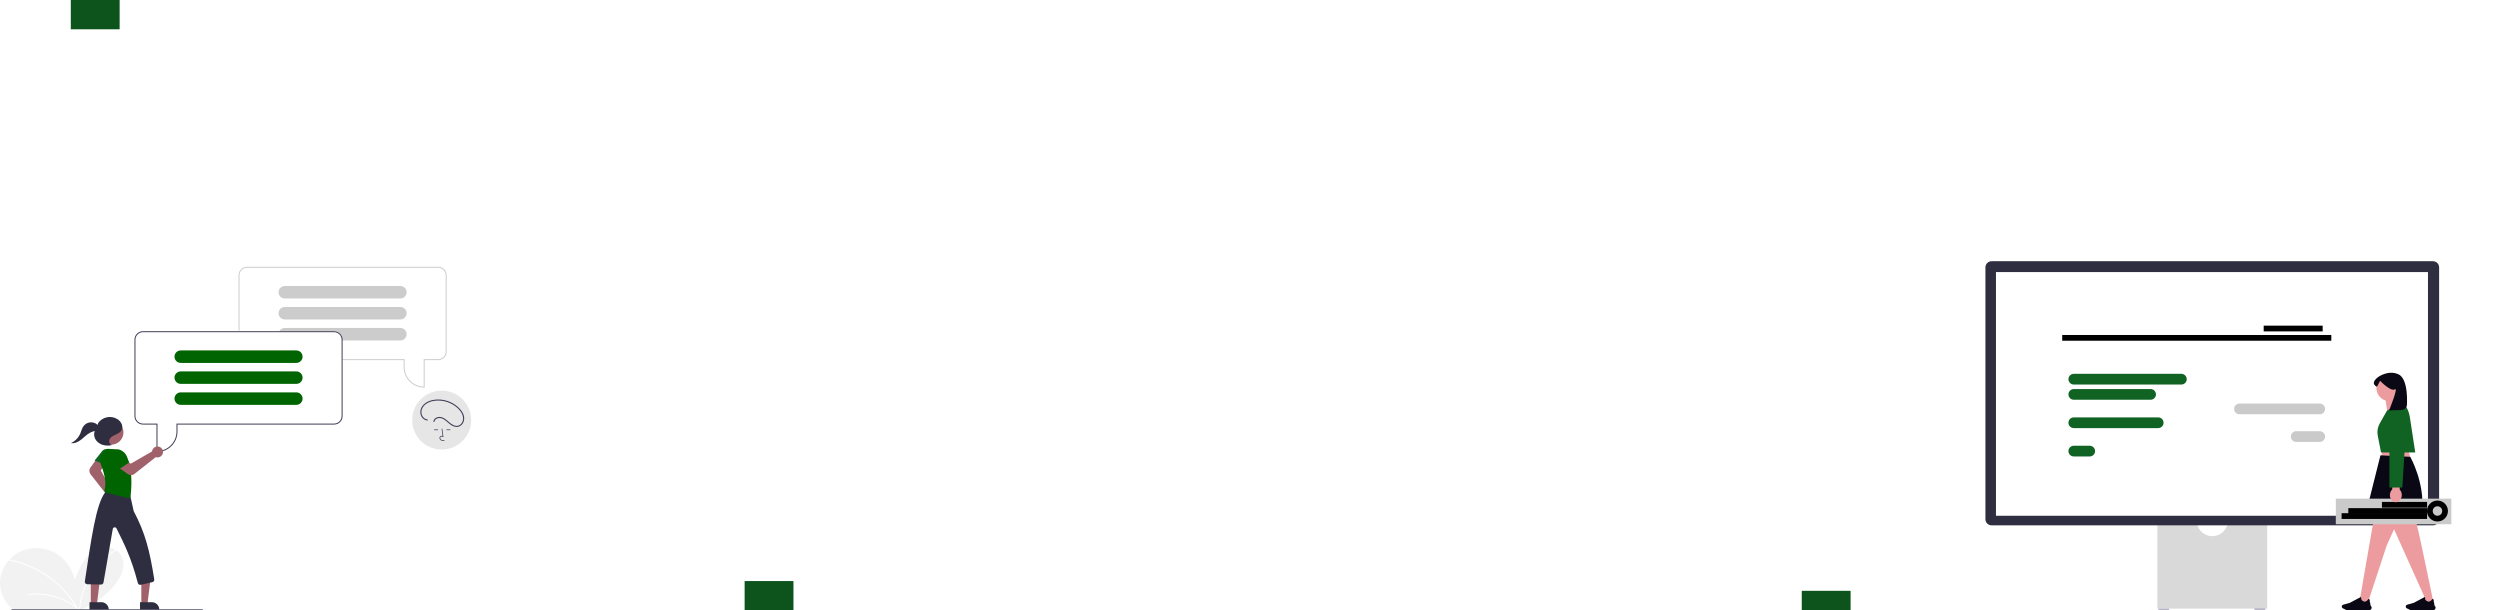 <svg width="1024" height="250" viewBox="0 0 1024 250" fill="none" xmlns="http://www.w3.org/2000/svg">
<rect x="0" y="0" width="1024" height="250" fill="#808080" stroke="none"/>
<g clip-path="url(#clip0_14_2)">
<rect width="1024" height="250" fill="white"/>
<g clip-path="url(#clip1_14_2)">
<rect width="193" height="140.729" transform="translate(0 109.271)" fill="white"/>
<path d="M173.941 158.772H173.736C171.508 158.769 169.372 157.885 167.797 156.312C166.222 154.74 165.336 152.608 165.333 150.385V147.521H140.33V147.112H165.743V150.385C165.745 152.465 166.56 154.461 168.015 155.95C169.469 157.44 171.448 158.304 173.531 158.36V147.112H179.474C180.289 147.111 181.07 146.788 181.647 146.213C182.223 145.637 182.547 144.858 182.548 144.044V112.748C182.547 111.935 182.223 111.155 181.647 110.58C181.07 110.004 180.289 109.681 179.474 109.68H101.187C100.372 109.681 99.591 110.004 99.014 110.58C98.438 111.155 98.114 111.935 98.113 112.748V135.453H97.703V112.748C97.704 111.826 98.071 110.942 98.725 110.29C99.378 109.639 100.263 109.272 101.187 109.271H179.474C180.398 109.272 181.283 109.639 181.936 110.29C182.589 110.942 182.957 111.826 182.958 112.748V144.044C182.957 144.966 182.589 145.85 181.936 146.502C181.283 147.154 180.398 147.52 179.474 147.521H173.941V158.772Z" fill="#CCCCCC"/>
<path d="M166.558 119.603C166.533 118.943 166.252 118.318 165.775 117.86C165.298 117.402 164.663 117.146 164.001 117.146H116.66C115.98 117.146 115.329 117.415 114.848 117.895C114.368 118.374 114.098 119.025 114.098 119.703C114.098 120.381 114.368 121.031 114.848 121.511C115.329 121.99 115.98 122.26 116.66 122.26H164.001C164.68 122.259 165.331 121.989 165.811 121.51C166.291 121.03 166.562 120.381 166.563 119.703C166.563 119.669 166.562 119.636 166.558 119.603Z" fill="#CCCCCC"/>
<path d="M166.558 128.194C166.533 127.534 166.252 126.909 165.775 126.451C165.298 125.993 164.663 125.737 164.001 125.737H116.66C115.98 125.737 115.329 126.006 114.848 126.486C114.368 126.965 114.098 127.616 114.098 128.294C114.098 128.972 114.368 129.622 114.848 130.102C115.329 130.581 115.98 130.851 116.66 130.851H164.001C164.68 130.85 165.331 130.58 165.811 130.101C166.291 129.621 166.562 128.972 166.563 128.294C166.563 128.26 166.562 128.227 166.558 128.194Z" fill="#CCCCCC"/>
<path d="M166.559 136.785C166.533 136.125 166.252 135.5 165.775 135.042C165.299 134.584 164.663 134.328 164.001 134.328H116.66C116.284 134.328 115.914 134.41 115.574 134.57C115.234 134.729 114.933 134.96 114.693 135.248C114.587 135.376 114.494 135.513 114.414 135.658H137.051C137.866 135.659 138.648 135.982 139.224 136.557C139.8 137.133 140.125 137.912 140.126 138.726V139.442H164.001C164.68 139.441 165.331 139.171 165.811 138.692C166.292 138.212 166.562 137.563 166.563 136.885C166.564 136.851 166.562 136.818 166.559 136.785Z" fill="#CCCCCC"/>
<path d="M5.025 249.326C5.136 249.417 5.248 249.505 5.362 249.591H33.521C33.731 249.505 33.94 249.416 34.148 249.326C37.121 248.035 39.888 246.315 42.361 244.223C44.002 242.834 45.513 241.401 46.608 240.057C48.136 238.182 49.543 236.139 50.197 233.812C50.85 231.484 50.656 228.816 49.197 226.885C48.745 226.291 48.19 225.784 47.557 225.387C47.452 225.321 47.346 225.257 47.237 225.197C45.422 224.222 43.305 223.968 41.31 224.486C38.49 225.213 36.146 227.244 34.473 229.626C32.8 232.007 31.715 234.742 30.645 237.446C29.559 232.619 26.271 228.296 21.829 226.098C17.389 223.9 11.873 223.927 7.527 226.308C6.159 227.061 4.924 228.032 3.87 229.183C3.765 229.295 3.663 229.41 3.562 229.527C1.442 231.977 0.116 235.114 0.007 238.349C-0.042 240.438 0.384 242.511 1.253 244.413C2.122 246.314 3.412 247.994 5.025 249.326Z" fill="#F2F2F2"/>
<path d="M32.396 249.591H32.794C32.799 249.502 32.806 249.415 32.814 249.326C32.953 247.593 33.244 245.876 33.685 244.193C34.695 240.353 36.42 236.737 38.77 233.534C41.113 230.32 44.068 227.598 47.465 225.523C47.489 225.509 47.511 225.489 47.527 225.466C47.543 225.442 47.553 225.415 47.557 225.387C47.564 225.35 47.56 225.312 47.545 225.277C47.531 225.242 47.507 225.212 47.476 225.191C47.446 225.169 47.409 225.157 47.372 225.155C47.334 225.153 47.297 225.162 47.264 225.18C47.255 225.185 47.246 225.191 47.237 225.197C45.313 226.368 43.527 227.751 41.912 229.32C39.024 232.133 36.695 235.465 35.048 239.142C33.595 242.362 32.705 245.806 32.417 249.326C32.409 249.415 32.402 249.503 32.396 249.591Z" fill="white"/>
<path d="M3.562 229.527C3.565 229.529 3.568 229.53 3.571 229.53C3.862 229.583 4.154 229.638 4.443 229.698C6.818 230.185 9.144 230.89 11.389 231.803C13.629 232.716 15.784 233.824 17.827 235.115C19.874 236.406 21.804 237.873 23.595 239.498C25.386 241.121 27.029 242.9 28.505 244.813C29.608 246.247 30.611 247.755 31.506 249.326C31.557 249.413 31.606 249.502 31.655 249.591H32.11C32.062 249.502 32.013 249.413 31.963 249.326C30.879 247.401 29.637 245.569 28.249 243.85C26.713 241.948 25.012 240.185 23.163 238.584C21.327 236.992 19.356 235.561 17.272 234.307C15.18 233.049 12.981 231.978 10.699 231.106C8.485 230.262 6.199 229.618 3.87 229.183C3.805 229.171 3.741 229.159 3.676 229.147C3.428 229.102 3.321 229.475 3.562 229.527Z" fill="white"/>
<path d="M11.48 243.357C14.253 242.977 17.07 243.04 19.823 243.545C22.567 244.046 25.218 244.971 27.677 246.286C29.059 247.027 30.371 247.892 31.597 248.871C31.797 249.03 31.514 249.31 31.315 249.152C29.165 247.445 26.755 246.092 24.175 245.146C21.617 244.201 18.928 243.657 16.203 243.532C14.661 243.461 13.116 243.531 11.586 243.741C11.536 243.753 11.482 243.745 11.436 243.719C11.391 243.694 11.357 243.652 11.341 243.602C11.328 243.551 11.335 243.497 11.361 243.451C11.387 243.405 11.43 243.372 11.48 243.357Z" fill="white"/>
<path d="M136.846 135.658H58.559C57.636 135.659 56.75 136.026 56.097 136.677C55.444 137.329 55.077 138.213 55.075 139.135V170.431C55.077 171.353 55.444 172.236 56.097 172.888C56.75 173.54 57.636 173.907 58.559 173.908H64.093V185.158H64.298C66.525 185.156 68.661 184.272 70.237 182.699C71.812 181.127 72.698 178.995 72.7 176.772V173.908H136.846C137.77 173.907 138.655 173.54 139.309 172.888C139.962 172.236 140.329 171.353 140.33 170.431V139.135C140.329 138.213 139.962 137.329 139.309 136.677C138.655 136.026 137.77 135.659 136.846 135.658ZM139.921 170.431C139.92 171.244 139.595 172.024 139.019 172.599C138.443 173.174 137.661 173.498 136.846 173.499H72.29V176.772C72.288 178.851 71.472 180.848 70.018 182.337C68.564 183.826 66.585 184.691 64.503 184.747V173.499H58.559C57.744 173.498 56.963 173.174 56.387 172.599C55.81 172.024 55.486 171.244 55.485 170.431V139.135C55.486 138.321 55.81 137.542 56.387 136.966C56.963 136.391 57.744 136.068 58.559 136.067H136.846C137.661 136.068 138.443 136.391 139.019 136.966C139.595 137.542 139.92 138.321 139.921 139.135V170.431Z" fill="#3F3D56"/>
<path d="M121.374 143.533H74.032C73.371 143.533 72.735 143.789 72.258 144.247C71.781 144.705 71.501 145.329 71.475 145.989C71.471 146.023 71.47 146.056 71.471 146.09C71.472 146.767 71.742 147.417 72.222 147.896C72.702 148.376 73.353 148.645 74.032 148.646H121.374C122.053 148.646 122.705 148.377 123.185 147.897C123.665 147.418 123.935 146.768 123.935 146.09C123.935 145.411 123.665 144.761 123.185 144.282C122.705 143.802 122.053 143.533 121.374 143.533Z" fill="#006400"/>
<path d="M121.374 152.124H74.032C73.371 152.124 72.735 152.38 72.258 152.838C71.781 153.296 71.501 153.92 71.475 154.58C71.471 154.614 71.47 154.647 71.471 154.681C71.472 155.358 71.742 156.008 72.222 156.487C72.702 156.967 73.353 157.236 74.032 157.237H121.374C122.053 157.237 122.705 156.968 123.185 156.489C123.665 156.009 123.935 155.359 123.935 154.681C123.935 154.002 123.665 153.352 123.185 152.873C122.705 152.393 122.053 152.124 121.374 152.124Z" fill="#006400"/>
<path d="M121.374 160.715H74.032C73.371 160.715 72.735 160.971 72.258 161.429C71.781 161.887 71.501 162.511 71.475 163.171C71.471 163.205 71.47 163.238 71.471 163.272C71.472 163.949 71.742 164.599 72.222 165.078C72.702 165.558 73.353 165.827 74.032 165.828H121.374C122.053 165.828 122.705 165.559 123.185 165.08C123.665 164.6 123.935 163.95 123.935 163.272C123.935 162.593 123.665 161.943 123.185 161.464C122.705 160.984 122.053 160.715 121.374 160.715Z" fill="#006400"/>
<path d="M46.056 205.965C45.963 205.965 45.871 205.959 45.78 205.948C45.464 205.909 45.161 205.804 44.889 205.64C44.617 205.477 44.383 205.257 44.201 204.997C44.02 204.736 43.896 204.44 43.838 204.129C43.779 203.817 43.787 203.497 43.861 203.188C43.879 203.117 43.9 203.046 43.925 202.977L37.087 194.24C36.786 193.852 36.618 193.378 36.609 192.887C36.599 192.397 36.748 191.916 37.034 191.517L39.429 188.197L42.56 190.608L41.302 192.764L46.282 201.478C46.383 201.487 46.482 201.503 46.58 201.526C47.117 201.655 47.587 201.975 47.903 202.427C48.218 202.879 48.357 203.431 48.292 203.978C48.228 204.525 47.965 205.029 47.552 205.395C47.14 205.762 46.608 205.964 46.056 205.965Z" fill="#A0616A"/>
<path d="M57.889 247.365L60.401 247.365L61.597 237.692L57.888 237.692L57.889 247.365Z" fill="#A0616A"/>
<path d="M65.247 249.693L57.35 249.694L57.35 246.648L62.196 246.648C62.596 246.648 62.993 246.727 63.363 246.88C63.733 247.033 64.07 247.257 64.353 247.54C64.636 247.823 64.861 248.158 65.014 248.528C65.168 248.897 65.247 249.293 65.247 249.693Z" fill="#2F2E41"/>
<path d="M37.19 247.365L39.702 247.365L40.898 237.692L37.19 237.692L37.19 247.365Z" fill="#A0616A"/>
<path d="M44.548 249.693L36.651 249.694L36.651 246.648L41.497 246.648C41.898 246.648 42.294 246.727 42.664 246.88C43.035 247.033 43.371 247.257 43.654 247.54C43.938 247.823 44.162 248.158 44.316 248.528C44.469 248.897 44.548 249.293 44.548 249.693Z" fill="#2F2E41"/>
<path d="M38.732 188.668L44.373 190.808L45.75 186.989C45.933 186.482 45.93 185.927 45.743 185.422C45.555 184.916 45.195 184.494 44.725 184.228C44.25 183.959 43.694 183.869 43.158 183.973C42.622 184.078 42.141 184.37 41.802 184.798L38.732 188.668Z" fill="#106322"/>
<path d="M57.442 239.557C57.217 239.557 56.998 239.482 56.82 239.344C56.642 239.206 56.516 239.013 56.46 238.795C53.647 228.054 50.791 222.67 47.728 216.445C47.651 216.289 47.527 216.162 47.374 216.083C47.22 216.003 47.044 215.974 46.873 216C46.702 216.027 46.543 216.107 46.421 216.229C46.298 216.352 46.218 216.51 46.192 216.681L42.396 238.578C42.358 238.822 42.232 239.044 42.042 239.203C41.853 239.361 41.611 239.446 41.364 239.44L35.728 239.303C35.591 239.3 35.456 239.27 35.332 239.214C35.207 239.157 35.095 239.077 35.003 238.976C34.905 238.879 34.831 238.762 34.784 238.633C34.738 238.504 34.721 238.366 34.736 238.23C37.288 221.427 39.298 206.218 43.163 201.578C43.27 201.477 43.393 201.393 43.527 201.331L43.41 201.313C43.376 201.308 43.287 201.294 43.286 201.205L43.285 201.118L43.373 201.102C43.514 201.097 43.654 201.118 43.787 201.164L52.609 202.519C52.853 202.556 53.075 202.681 53.234 202.87C53.393 203.059 53.478 203.3 53.472 203.546C53.952 205.786 54.687 209.166 54.753 209.332C59.459 218.263 61.286 225.296 63.184 237.305C63.223 237.559 63.164 237.819 63.02 238.032C62.875 238.246 62.654 238.396 62.403 238.454L57.672 239.531C57.596 239.548 57.519 239.557 57.442 239.557Z" fill="#2F2E41"/>
<path d="M52.491 203.983C52.412 203.983 52.333 203.974 52.256 203.955L43.571 201.893C43.438 201.862 43.313 201.804 43.203 201.723C43.093 201.642 43.001 201.539 42.933 201.421C42.862 201.299 42.817 201.164 42.8 201.024C42.783 200.884 42.794 200.742 42.834 200.606C43.77 197.366 42.542 193.348 41.075 189.49C40.889 188.362 41.072 187.203 41.597 186.187C42.121 185.17 42.961 184.35 43.99 183.847L44.013 183.835L48.573 184.065C49.322 184.261 50.016 184.624 50.604 185.126C51.192 185.629 51.659 186.257 51.968 186.965C53.726 191.071 54.229 196.339 53.507 203.071C53.48 203.321 53.362 203.553 53.174 203.721C52.987 203.889 52.744 203.983 52.491 203.983Z" fill="#006400"/>
<path d="M53.66 194.612C53.196 194.613 52.744 194.469 52.366 194.201L49.002 191.808L51.402 188.672L53.569 189.917L62.275 184.904C62.284 184.804 62.299 184.705 62.322 184.607C62.424 184.174 62.652 183.781 62.978 183.477C63.304 183.173 63.713 182.973 64.153 182.901C64.593 182.83 65.045 182.89 65.451 183.074C65.856 183.259 66.198 183.559 66.433 183.937C66.668 184.316 66.785 184.755 66.769 185.2C66.754 185.644 66.607 186.075 66.347 186.436C66.086 186.797 65.724 187.073 65.307 187.229C64.889 187.385 64.435 187.414 64.001 187.312C63.929 187.295 63.858 187.274 63.788 187.25L55.042 194.136C54.648 194.445 54.161 194.613 53.66 194.612Z" fill="#A0616A"/>
<path d="M47.935 192.785L52.925 189.398L50.58 186.083C50.269 185.643 49.812 185.327 49.289 185.19C48.767 185.054 48.213 185.107 47.726 185.338C47.233 185.573 46.84 185.976 46.618 186.474C46.397 186.972 46.361 187.533 46.518 188.055L47.935 192.785Z" fill="#006400"/>
<path d="M45.535 182.136C48.315 182.136 50.569 179.886 50.569 177.112C50.569 174.337 48.315 172.088 45.535 172.088C42.755 172.088 40.502 174.337 40.502 177.112C40.502 179.886 42.755 182.136 45.535 182.136Z" fill="#A0616A"/>
<path d="M45.996 182.252C45.241 182.248 44.658 181.455 44.692 180.701C44.726 179.948 45.233 179.285 45.843 178.841C46.454 178.397 47.17 178.127 47.851 177.801C48.532 177.474 49.208 177.067 49.628 176.441C49.882 176.031 50.034 175.566 50.07 175.085C50.107 174.604 50.027 174.122 49.838 173.678C49.446 172.791 48.775 172.057 47.925 171.587C46.663 170.85 45.169 170.614 43.741 170.927C42.312 171.24 41.055 172.078 40.218 173.275L39.355 175.618C38.477 176.673 38.337 178.239 38.877 179.501C39.418 180.762 40.568 181.711 41.866 182.162C43.182 182.585 44.592 182.627 45.932 182.284" fill="#2F2E41"/>
<path d="M40.557 174.73C40.213 174.199 39.742 173.761 39.188 173.455C38.633 173.148 38.012 172.983 37.378 172.972C36.745 172.962 36.118 173.108 35.554 173.396C34.99 173.685 34.506 174.108 34.145 174.627C33.539 175.496 33.319 176.568 32.903 177.542C32.149 179.286 30.777 180.692 29.05 181.49C30.562 181.756 32.069 180.988 33.277 180.043C34.486 179.099 35.549 177.946 36.903 177.224C37.968 176.657 39.164 176.383 40.37 176.429" fill="#2F2E41"/>
<path d="M82.925 250H4.843C4.789 250 4.737 249.978 4.698 249.94C4.66 249.902 4.638 249.85 4.638 249.795C4.638 249.741 4.66 249.689 4.698 249.651C4.737 249.612 4.789 249.591 4.843 249.591H82.925C82.98 249.591 83.032 249.612 83.07 249.651C83.109 249.689 83.13 249.741 83.13 249.795C83.13 249.85 83.109 249.902 83.07 249.94C83.032 249.978 82.98 250 82.925 250Z" fill="#3F3D56"/>
<path d="M180.909 184.135C187.587 184.135 193 178.732 193 172.067C193 165.402 187.587 159.999 180.909 159.999C174.231 159.999 168.817 165.402 168.817 172.067C168.817 178.732 174.231 184.135 180.909 184.135Z" fill="#E6E6E6"/>
<path d="M182.062 180.669C181.569 180.655 180.956 180.638 180.484 180.294C180.344 180.187 180.228 180.051 180.146 179.895C180.064 179.739 180.016 179.567 180.008 179.391C179.999 179.266 180.02 179.141 180.068 179.025C180.116 178.909 180.19 178.806 180.285 178.723C180.425 178.618 180.59 178.55 180.764 178.526C180.938 178.501 181.115 178.519 181.279 178.58L180.877 175.648L181.173 175.608L181.645 179.055L181.399 178.942C181.113 178.811 180.721 178.745 180.477 178.95C180.417 179.004 180.371 179.071 180.341 179.145C180.311 179.22 180.299 179.301 180.305 179.381C180.313 179.512 180.348 179.64 180.409 179.756C180.47 179.872 180.556 179.974 180.66 180.054C181.027 180.322 181.516 180.356 182.07 180.372L182.062 180.669Z" fill="#3F3D56"/>
<path d="M179.418 175.901H177.813V176.198H179.418V175.901Z" fill="#3F3D56"/>
<path d="M184.482 175.901H182.878V176.198H184.482V175.901Z" fill="#3F3D56"/>
<path d="M175.026 171.795C173.734 171.648 172.734 170.413 172.624 169.159C172.493 167.668 173.363 166.251 174.557 165.414C175.805 164.539 177.361 164.174 178.866 164.093C181.802 163.948 184.687 164.897 186.961 166.756C188.088 167.691 189.142 168.882 189.541 170.32C189.887 171.569 189.605 172.985 188.599 173.859C188.35 174.074 188.059 174.234 187.745 174.331C187.43 174.428 187.099 174.458 186.773 174.421C185.992 174.34 185.271 173.93 184.647 173.477C183.434 172.596 182.438 171.37 180.959 170.91C179.875 170.572 178.469 170.869 177.806 171.848C177.656 172.072 177.559 172.327 177.521 172.594C177.508 172.651 177.516 172.711 177.545 172.762C177.574 172.812 177.621 172.851 177.678 172.868C177.735 172.883 177.796 172.876 177.847 172.846C177.898 172.817 177.936 172.769 177.952 172.712C178.126 171.48 179.644 171.02 180.71 171.302C182.263 171.712 183.306 173.095 184.58 173.974C185.24 174.465 186.017 174.775 186.834 174.872C187.542 174.928 188.245 174.712 188.8 174.269C189.889 173.411 190.305 171.935 190.065 170.607C189.786 169.068 188.748 167.749 187.61 166.728C185.302 164.68 182.305 163.575 179.218 163.634C177.643 163.67 176 163.995 174.643 164.825C173.327 165.631 172.31 166.979 172.177 168.547C172.06 169.926 172.801 171.369 174.074 171.973C174.374 172.115 174.696 172.206 175.026 172.241C175.311 172.274 175.309 171.827 175.026 171.795Z" fill="#3F3D56"/>
</g>
<g clip-path="url(#clip2_14_2)">
<rect width="234" height="143.457" transform="matrix(-1 0 0 1 1024 107)" fill="white"/>
<path d="M899.833 214.262C900.334 217.295 902.975 219.618 906.149 219.618C909.322 219.618 911.966 217.295 912.464 214.262H928.626V249.276H883.671V214.262L899.833 214.262Z" fill="#D9D9D9"/>
<path d="M923.401 249.146H927.844V249.93H923.401V249.146Z" fill="#B6B3C5"/>
<path d="M884.065 249.276H888.508V250.061H884.065V249.276Z" fill="#B6B3C5"/>
<path d="M815.739 215.177H996.558C997.941 215.177 999.066 214.052 999.066 212.67V109.507C999.066 108.125 997.941 107 996.558 107H815.739C814.356 107 813.231 108.125 813.231 109.507V212.672C813.231 214.055 814.356 215.179 815.739 215.179L815.739 215.177Z" fill="#2F2E41"/>
<path d="M817.547 111.442H994.492V211.256H817.547V111.442Z" fill="white"/>
<path d="M1024 250.199C1024 250.341 1023.89 250.457 1023.74 250.457H790.258C790.116 250.457 790 250.344 790 250.199C790 250.055 790.113 249.942 790.258 249.942H1023.74C1023.88 249.942 1024 250.055 1024 250.199Z" fill="#2F2E43"/>
<path d="M849.43 153.117H893.49C894.703 153.117 895.686 154.099 895.686 155.312V155.312C895.686 156.524 894.703 157.507 893.49 157.507H849.43C848.217 157.507 847.234 156.524 847.234 155.312C847.234 154.099 848.217 153.117 849.43 153.117Z" fill="#106322"/>
<path d="M849.43 170.962H883.998C885.211 170.962 886.194 171.945 886.194 173.158V173.158C886.194 174.37 885.211 175.353 883.998 175.353H849.43C848.217 175.353 847.234 174.37 847.234 173.158C847.234 171.945 848.217 170.962 849.43 170.962Z" fill="#106322"/>
<path d="M849.43 182.576H855.947C857.16 182.576 858.143 183.559 858.143 184.772V184.772C858.143 185.984 857.16 186.967 855.947 186.967H849.43C848.217 186.967 847.234 185.984 847.234 184.772V184.772C847.234 183.559 848.217 182.576 849.43 182.576Z" fill="#106322"/>
<path d="M917.291 165.297H950.159C951.372 165.297 952.355 166.28 952.355 167.492V167.492C952.355 168.705 951.372 169.688 950.159 169.688H917.291C916.078 169.688 915.095 168.705 915.095 167.492C915.095 166.28 916.078 165.297 917.291 165.297Z" fill="#CACACB"/>
<path d="M940.525 176.628H950.159C951.372 176.628 952.355 177.611 952.355 178.823V178.823C952.355 180.035 951.372 181.018 950.159 181.018H940.525C939.313 181.018 938.329 180.035 938.329 178.823C938.329 177.611 939.313 176.628 940.525 176.628Z" fill="#CACACB"/>
<path d="M849.43 159.348H880.881C882.094 159.348 883.077 160.331 883.077 161.544V161.544C883.077 162.756 882.094 163.739 880.881 163.739H849.43C848.217 163.739 847.234 162.756 847.234 161.544C847.234 160.331 848.217 159.348 849.43 159.348Z" fill="#106322"/>
<path d="M954.905 138.387H844.684" stroke="black" stroke-width="2.352" stroke-miterlimit="10"/>
<path d="M951.363 134.563H927.203" stroke="black" stroke-width="2.352" stroke-miterlimit="10"/>
<path d="M986.058 182.619L987.991 190.254L974.647 190.089L976.174 183.113L986.058 182.619Z" fill="#EC9C9F"/>
<path d="M988.527 208.703L991.424 221.375L996.756 246.745L994.285 247.239L977.3 209.427L988.527 208.703Z" fill="#EC9C9F"/>
<path d="M982.948 211.589L977.597 223.436L969.738 247.239L966.443 246.416L973.566 205.384L982.948 211.589Z" fill="#EC9C9F"/>
<path d="M987.241 187.11C987.241 187.11 993.199 197.598 992.112 209.184C992.112 209.184 983.329 215.833 969.219 209.678L975.027 186.507L987.241 187.11Z" fill="#090814"/>
<path d="M997.169 249.77C997.452 249.538 997.606 249.278 997.624 248.998C997.645 248.679 997.487 248.336 997.154 247.979C997.146 247.876 997.043 246.604 996.813 246.377C996.832 246.308 996.95 245.857 996.758 245.564C996.667 245.426 996.521 245.345 996.324 245.325L996.316 245.324L996.311 245.331C996.306 245.341 995.746 246.325 994.904 246.412C994.422 246.461 993.938 246.21 993.468 245.665C993.451 245.624 993.318 244.96 993.233 244.52L993.229 244.503L988.642 246.943L985.961 247.694C985.624 247.788 985.389 248.101 985.389 248.455C985.389 248.757 985.563 249.037 985.831 249.167L987.131 249.8C987.674 250.064 988.279 250.204 988.882 250.204H995.931C996.388 250.204 996.828 250.05 997.169 249.77Z" fill="#090814"/>
<path d="M970.974 249.77C971.258 249.538 971.411 249.278 971.43 248.998C971.45 248.679 971.292 248.336 970.96 247.979C970.952 247.876 970.849 246.604 970.619 246.377C970.638 246.308 970.755 245.857 970.563 245.564C970.473 245.426 970.327 245.345 970.13 245.325L970.121 245.324L970.117 245.331C970.111 245.341 969.552 246.325 968.71 246.412C968.227 246.461 967.744 246.21 967.274 245.665C967.257 245.624 967.124 244.96 967.038 244.52L967.035 244.503L962.448 246.943L959.767 247.694C959.43 247.788 959.195 248.101 959.195 248.455C959.195 248.757 959.368 249.037 959.637 249.167L960.936 249.8C961.48 250.064 962.085 250.204 962.688 250.204H969.737C970.194 250.204 970.633 250.05 970.974 249.77Z" fill="#090814"/>
<path d="M984.141 158.927C984.141 155.955 981.731 153.546 978.758 153.546C975.786 153.546 973.376 155.955 973.376 158.927C973.376 161.337 974.961 163.377 977.146 164.062L978.186 170.937L983.491 166.518C983.491 166.518 982.345 165.058 981.73 163.413C983.183 162.449 984.141 160.801 984.141 158.927Z" fill="#EC9C9F"/>
<path d="M983.996 164.239L977.656 168.29L974.73 173.456C973.883 174.952 973.597 176.701 973.923 178.389L975.268 185.342H989.285L987.07 170.835C986.787 168.984 986.082 167.222 985.008 165.687L983.996 164.239Z" fill="#106322"/>
<path d="M985.869 165.997C985.869 165.997 985.617 167.903 983.289 167.966C980.14 168.05 978.565 168.092 978.565 168.092C978.565 168.092 982.558 158.377 980.916 159.471C979.274 160.566 974.896 155.977 974.896 155.977L973.604 158.4C973.604 158.4 970.518 157.282 973.938 154.546C973.938 154.546 978.02 151.392 982.352 153.286C986.685 155.18 985.869 165.997 985.869 165.997Z" fill="#090814"/>
<path d="M956.747 204.246H1004.07V214.727H956.747V204.246Z" fill="#CACACB"/>
<path d="M998.385 212.427C996.664 212.427 995.269 211.032 995.269 209.311C995.269 207.59 996.664 206.195 998.385 206.195C1000.11 206.195 1001.5 207.59 1001.5 209.311C1001.5 211.032 1000.11 212.427 998.385 212.427Z" stroke="black" stroke-width="2.352" stroke-miterlimit="10"/>
<path d="M994.135 206.761H975.642" stroke="black" stroke-width="2.352" stroke-miterlimit="10"/>
<path d="M994.135 209.311H961.87" stroke="black" stroke-width="2.352" stroke-miterlimit="10"/>
<path d="M994.135 211.383H959.115" stroke="black" stroke-width="2.352" stroke-miterlimit="10"/>
<path d="M982.911 200.518L983.024 195.303L979.979 195.237L979.866 200.452C979.297 200.979 978.922 201.799 978.902 202.728C978.867 204.353 979.929 205.695 981.275 205.724C982.62 205.753 983.74 204.459 983.775 202.833C983.795 201.904 983.456 201.069 982.911 200.518Z" fill="#EC9C9F"/>
<path d="M978.707 174.418V199.694H983.996L985.559 174.632" fill="#106322"/>
</g>
<rect x="305" y="238" width="20" height="12" fill="#0C541B"/>
<rect x="29" width="20" height="12" fill="#0C541B"/>
<rect x="738" y="242" width="20" height="12" fill="#0C541B"/>
</g>
<defs>
<clipPath id="clip0_14_2">
<rect width="1024" height="250" fill="white"/>
</clipPath>
<clipPath id="clip1_14_2">
<rect width="193" height="140.729" fill="white" transform="translate(0 109.271)"/>
</clipPath>
<clipPath id="clip2_14_2">
<rect width="234" height="143.457" fill="white" transform="matrix(-1 0 0 1 1024 107)"/>
</clipPath>
</defs>
</svg>
